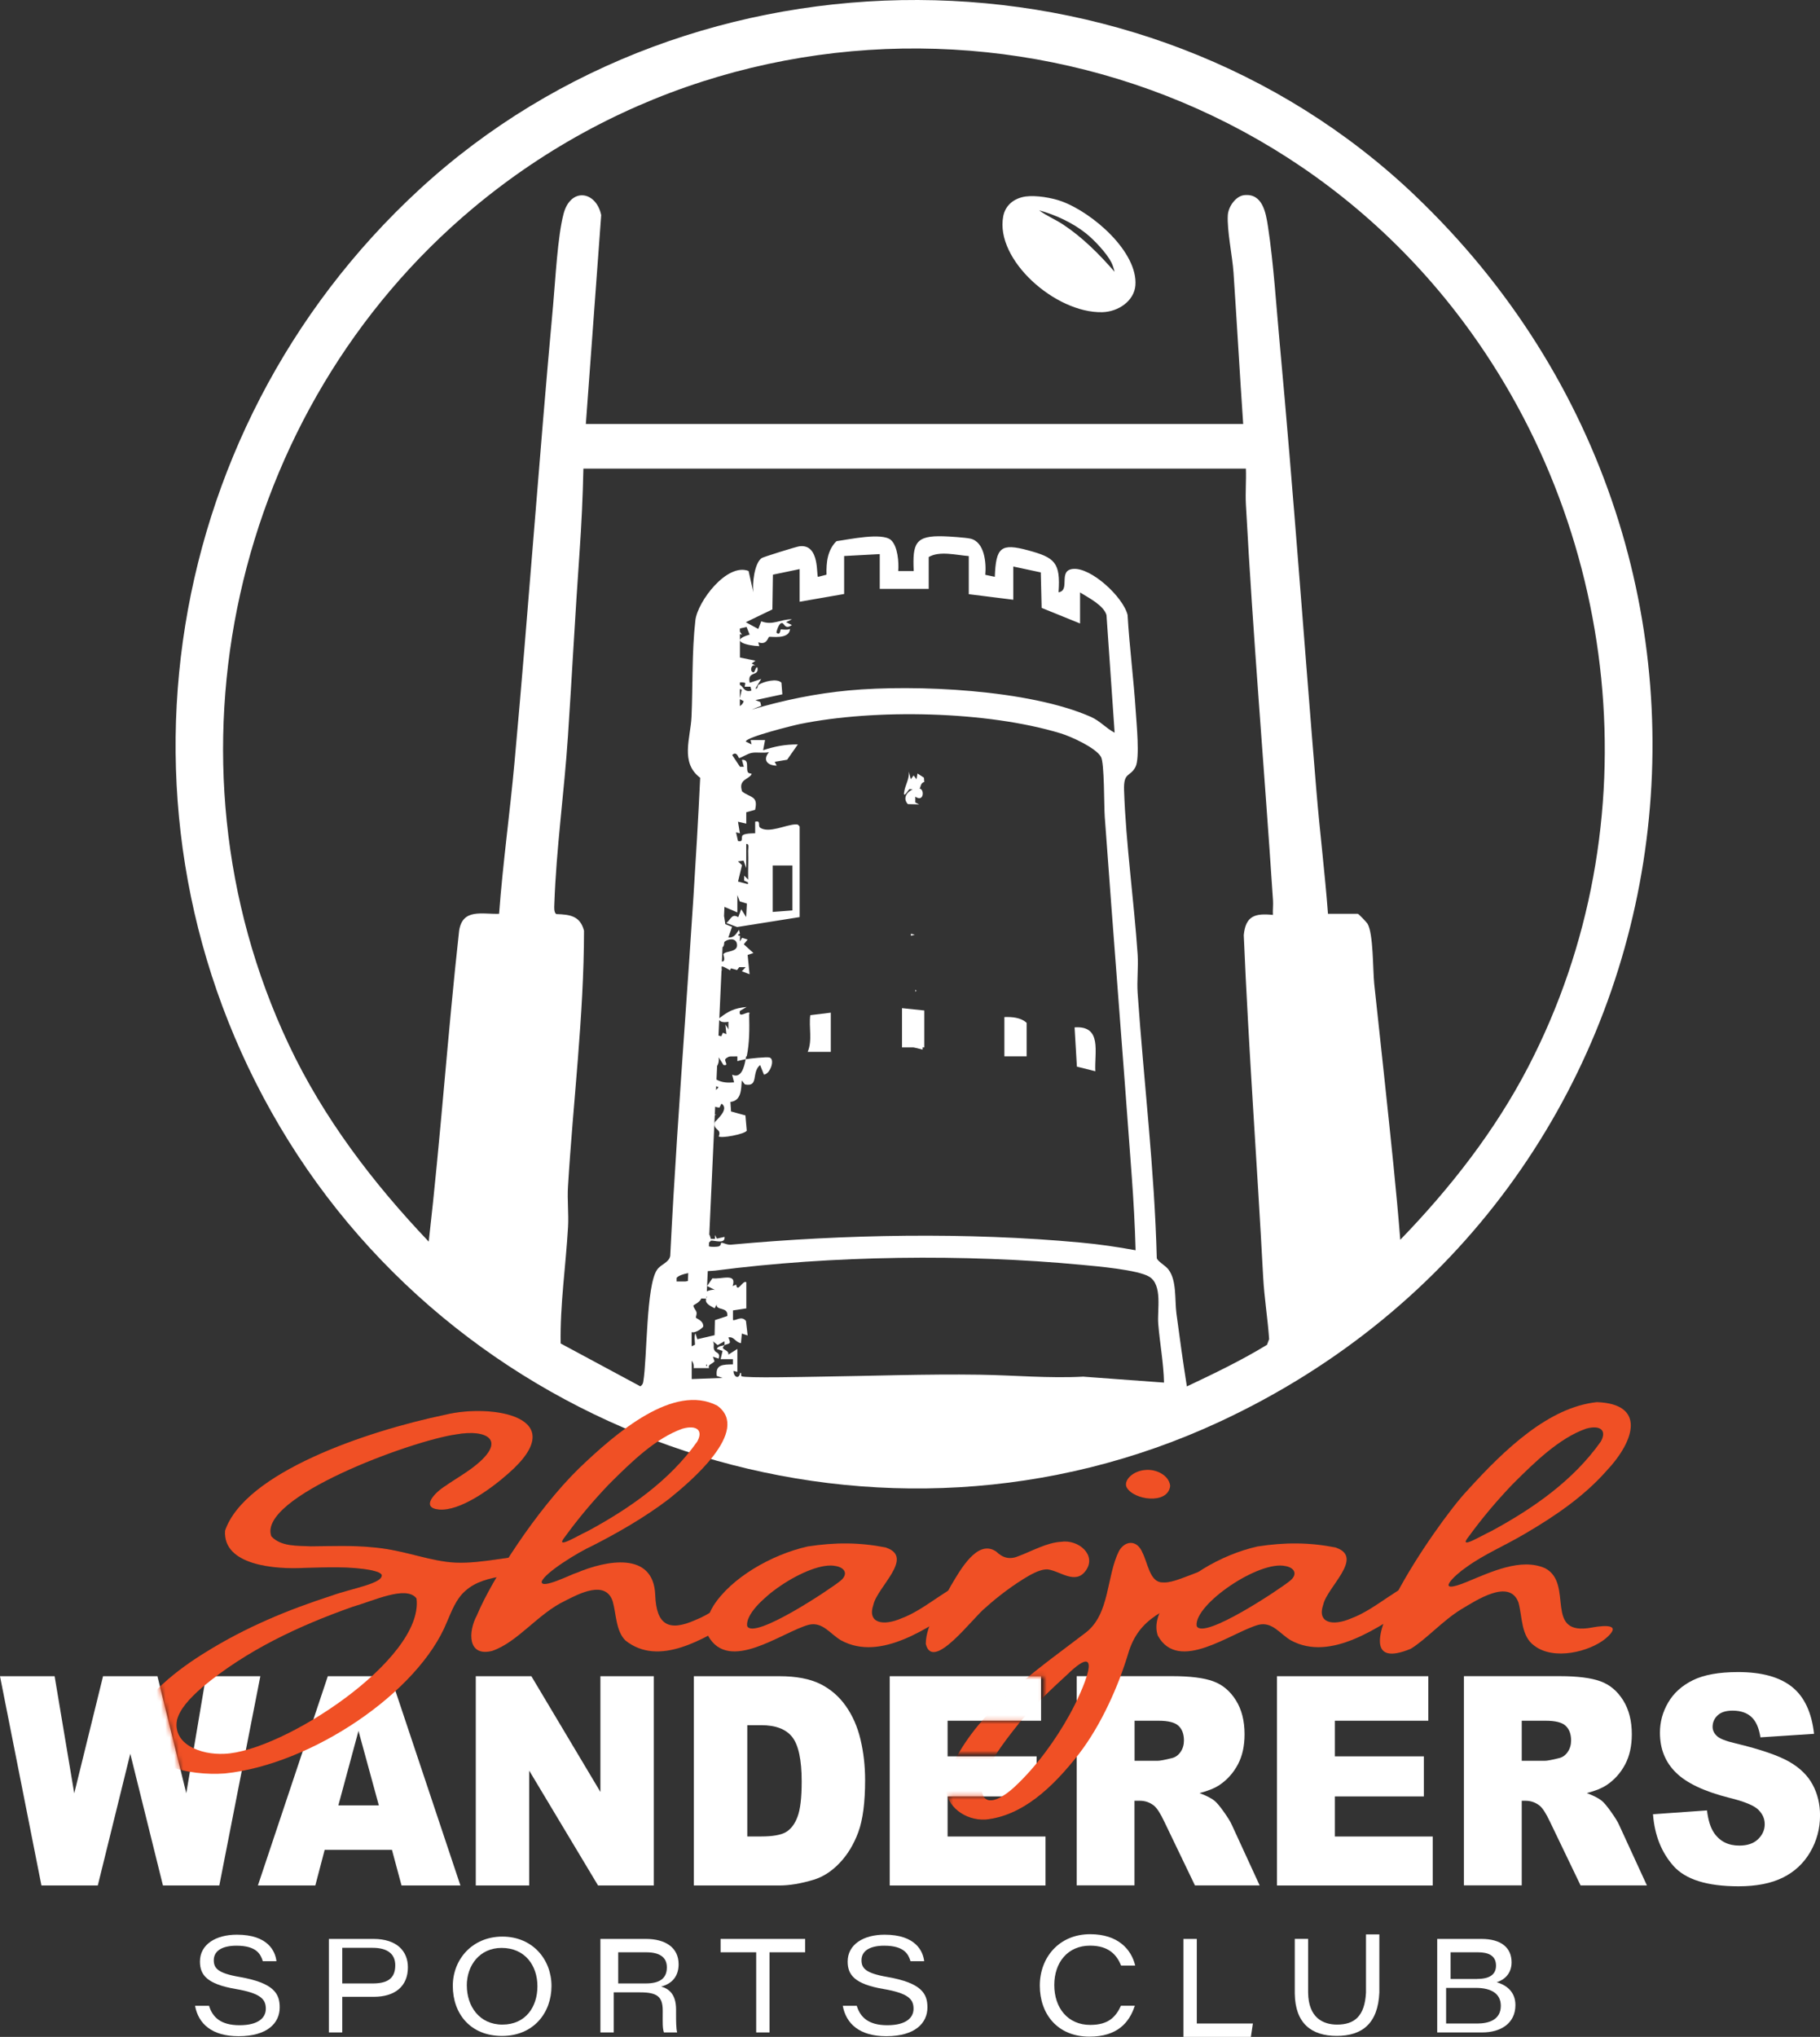 <?xml version="1.0" encoding="UTF-8"?>
<svg id="Layer_2" data-name="Layer 2" xmlns="http://www.w3.org/2000/svg" xmlns:xlink="http://www.w3.org/1999/xlink" viewBox="0 0 408.89 457.44">
  <rect x="0" y="0" width="408.89" height="457.44" fill="#333333" stroke="none"/>
  <defs>
    <style>
      .cls-1 {
        fill: #231f20;
      }

      .cls-2 {
        fill: #fff;
      }

      .cls-3 {
        mask: url(#mask);
      }

      .cls-4 {
        fill: #f05025;
      }
    </style>
    <mask id="mask" x="27.65" y="311.69" width="341.55" height="100.46" maskUnits="userSpaceOnUse">
      <g id="mask0_21_99" data-name="mask0 21 99">
        <path class="cls-2" d="M27.65,311.69v100.46h341.55v-100.46H27.65ZM29.22,386.77c.3-3,2.38-6.28,6.18-9.84l5.43,22.02c-7.76-1.76-11.87-6.09-11.61-12.18ZM225.94,394.03c-2.13,3.17-3.27,5.79-3.5,7.98.08.48.2.67.25.7l.13.63h-9.74v3l-1.05-.6c-.7-1.22-1.06-2.51-1.08-3.86-.03-3.01,1.31-5.66,2.69-8.01h12.31v.17-.02ZM234.51,383.64c-.95.98-1.85,1.92-2.67,2.82h-12.67l.08-.51c3.1-3.62,6.65-6.84,9.73-9.42h5.54v7.11Z"/>
      </g>
    </mask>
  </defs>
  <g id="Layer_1-2" data-name="Layer 1">
    <g>
      <polygon class="cls-2" points="204.65 209.7 205.52 209.92 204.65 210.14 204.65 209.7"/>
      <path class="cls-2" d="M230.44,44.13c2.34-.31,5.83.27,8.04,1.07,7.06,2.57,17.2,11.45,16.6,18.91-.28,3.43-3.77,5.91-7.45,6-10.52.24-24.1-11.78-22.24-21.54.47-2.45,2.4-4.08,5.06-4.44ZM250.41,61.05c-.16-.67-.42-1.52-.73-2.13-1.01-2.01-3.84-5.03-5.7-6.51-2.95-2.34-6.78-4.16-10.53-5.17,1.68,1.24,3.65,2.03,5.4,3.19,4.45,2.95,8.16,6.71,11.56,10.61Z"/>
      <path class="cls-2" d="M207.28,235.72l-3.46-.87-.43-7.37c5.22-.37,3.7,4.68,3.9,8.24Z"/>
      <path class="cls-2" d="M204.61,175.01l.65-.87.65.87.22-1.3,1.44.93.08.98c-.94.2-.74,1.34-1.16,1.58-.66.37-2.01-.1-2.21.05-.17.12-1.65,2.62-1.04.08.31-1.27,1.08-2.58.95-4.05l.43,1.73Z"/>
      <path class="cls-2" d="M206.89,177.21c.8.57.5,2.93-1.25,1.7v1.31s.86.43.86.43l-2.54-.06c-1.94-2.19,1.77-4.21,2.92-3.38Z"/>
      <path class="cls-2" d="M205.65,222.28c.28.14.28.29,0,.43v-.43Z"/>
      <path class="cls-2" d="M205.65,156.8c.28.14.28.29,0,.43v-.43Z"/>
      <g>
        <path class="cls-2" d="M163.65,228.44l4.66-.52c.07,3.12.09,6.24-.54,9.31l-4.12.03v-8.82Z"/>
        <path class="cls-2" d="M186.65,227.41v8.82h-5.19c1.1-2.59.22-5.52.58-8.24l4.61-.57Z"/>
        <path class="cls-2" d="M230.65,237.23h-5v-8.82c1.73-.06,3.69.09,5,1.3v7.52Z"/>
        <polygon class="cls-2" points="207.65 226.93 207.65 235.23 202.65 235.23 202.65 226.41 207.65 226.93"/>
        <path class="cls-2" d="M246.08,240.58l-4.14-1.04-.52-8.81c6.25-.45,4.43,5.6,4.66,9.85Z"/>
      </g>
      <path class="cls-2" d="M317.8,43.81c-61.17-58.19-161.75-58.21-223.57-1.27-59.48,54.78-72.45,144.54-29.4,213.69,43.27,69.51,133.73,98.07,209.07,63.11,108.73-50.44,130.75-192.91,43.89-275.53ZM154.54,287.7c-.19.03-.38.06-.57.09h-1.96v-.81c.44-.5,1.43-.84,2.61-1.07l-.08,1.79ZM243.5,309.16c-7.8.43-15.69-.32-23.42-.43-12.18-.18-24.38.29-36.47.45-2.33.03-16.3.35-17.02-.11-.21-.14.1-.83-.29-.76-.3,1.62-1.52.86-1.51-.43l.87.22v-5.16s-2.03,1.29-2.03,1.29c.19-.9-1.1-1.06-1.2-1.5-.06-.25.31-.52.33-.66-.55.24-1.34.11-1.73.87l1.3.45-.43,1.85h2.76v1.17c-2.18.05-3.97-.03-3.63,2.6l1.3.44-6.93.26v-4.12c.28.35.52.81.43,1.66h3.46c-.29-.81.51-.79,1.24-1.51l-.37-1.05,1.3.43c.41-1.37-.53-1.25-.86-1.73-.56-.8.04-1.35-.44-2.16l1.08.85,1.52-.86c0,.28.04.59,0,.87,1.04-.45,1.63-.12.87-1.73,1.3-.27,1.48,1.03,2.83,1.29l.21-2.16,1.3.43-.38-3.27c-1-1.26-2.38.05-2.92-.2v-2.16l3-.45v-5.88c-.84-.53-1.98,2.54-2.28.54l-.8.32c1.02-3.04-2.44-1.47-4.54-1.74l-1.19,1.74,1.76.87c-.71-.12-1.25.1-1.82.31l.21-4.54c.8-.05,1.42-.07,1.67-.11,26.18-3.4,56.06-3.78,82.39-1.29,3.41.32,12.58,1.11,15.12,2.66,3.04,1.86,1.77,7.42,2.02,10.55.35,4.4,1.21,8.8,1.3,13.23l-17.98-1.32ZM156.35,295.92c-.08-.13.25-.73.13-1.22-.11-.48-.68-.97-.7-1.5,0-.14,1.43-.67,1.77-1.59l1.09.05c-.33,1.06.9,1.59,1.92,2.16l.44-.86c-.11,1.49,2.64.39,2.4,2.6l-2.78.91-.08,3.39-3.87.9-.43-1.3c-.36.53-.04,2.42-.11,2.52-.09.13-.5.2-.75.37v-3.17c1.1.24,2.61-1.11,2.62-1.28.02-1.38-1.48-1.69-1.65-1.99ZM158.71,291.54l.02-.35.13.04c-.07.11-.1.21-.14.31ZM158.65,306.83v-.43c.28.14.28.29,0,.43ZM162.75,277.78l-1.69.39-.42-.82v.88h-.93l-.28-.91s-.05.01-.08.02l1.23-26.86.42-.23-.41.1.08-1.81c.27.1.57.18.96.21l.46-.89c1.97,1.22-1.43,3.88-1.51,4.2-.47,1.79,1.65,1.38.89,3.14.46.52,5.82-.48,6.3-1.27l-.3-3.43-3.23-.89-.14-2.14c2.49-.28,2.4-2.84,2.55-4.82l.7.88c3.23.66,1.39-2.67,3.42-4.35l.86,2.16c1.45-.16,2.56-3.51,1.24-3.85-.68-.17-4.43.23-5.35.39-.31,1.74-.99,4.43-3.03,3.47l.43,1.73c-1.46.11-2.72.07-3.95-.63l.14-3.04c.3-.52.46-1.11.35-1.96l1.09,1.73c1.3.22.13-.84.41-1.32.17-.29,1.03-.7,1.4-.77.34-.07,1.3-.08,1.3-.08v1.3s1.14-.31,1.87-.44c.6-3.41.03-7.12.87-10.4-.56-.43-2.55,1.39-2.17-.44l1.51-.88c-2.8.26-4.06.93-6.13,2.51l.48-10.5c.06-.2.09-.43.03-.67l.02-.47c.53.06,1.58.71,1.92.9.06-.13-.01-.39.22-.44l1.32.37.48-.65h1.45l-.86.93,1.73.66-.43-4.33,1.3-.43-2.16-1.96.86-1.07-1.25-.39-.48.81c-.05-.42.05-.88,0-1.3,0-.02-.4.07-.43-.22l.43-.22-.22-.87c-.61.9-1.1,1.85-2.39,1.73l.84-2.39-1.51-.6-.27-1.73h-.03s.1-2.16.1-2.16l2.9,1.25v-3.9l.55,1.43,1.59.48-.16,3.04-1.11-1.77-.67,1.78c-1.42-.83-1.57.35-2.66,1.32l2.41.9,14.04-2.23v-20.34c-.33-.43-.38-.49-.89-.48-2.08.02-6.01,2.08-7.98.74-.6-.41.29-1.7-1.12-1.34v2.6s-2.1-.04-2.74.39c-.6.41.29,1.69-1.12,1.34l-.44-1.95.87.22-.43-2.6,1.86.43v-2.56l1.98-.54c.76-3.18-1.05-2.68-2.91-4.12-.93-2.73,1.46-2.66,2.11-3.85.17-.32-.64-.04-.85-.54-.42-.96.42-2.86-1.31-2.71l.43,1.55h-.86l-1.75-2.63c1.01-1.03,1.42.67,1.53.67.44-.01,1.8-.94,2.81-1.15,1.2-.24,2.64.12,3.91-.17-1.44,1.76-.39,2.98,1.74,3.03l-.44-.86,2.79-.47,2.41-3.44c-2.87,0-5.07.4-7.8,1.3l.43-2.28h-3.25l.22.98-1.3-.65c0-.97,10.57-3.6,12.12-3.92,16.93-3.46,42.06-2.95,58.64,2.09,2.31.7,7.86,3.21,9.04,5.27.79,1.38.67,10.99.85,13.46,1.95,26.91,4.1,53.76,6.06,80.66.41,5.54.72,11.13.87,16.69-4.07-.75-8.23-1.35-12.36-1.73-25.47-2.36-53.02-1.86-78.48.47-.98.09-1.62-.39-2.2-.43-.22-.01.02.75-.81.86-.29.04-1.42.15-2.02-.06l.04-.84.43-.43c.74-.1,3.3.87,3.04-.87ZM160.86,244.8l.04-.88c.13.09.31.17.55.25l-.59.63ZM163.18,232.25l-.77-.32-.36.79-.63-.15.16-3.51c.46.74,1.88.53,3.07.16v3.47l-1.68-2.6.22,2.17ZM162.24,215.93s-.04,0-.06,0l.15-3.2c.53-.37.23-1.06.48-1.26.78-.63,2.48-.91,2.75.48.39,2-2.59,1.51-3.05,2.35-.04.07.62,1.64-.27,1.64ZM168.08,197.53l-.88-.88-.02,1.11.87.41-.02.39-2.22-.58.89-3.69-.91-.84,1.26-.18.6,1.7v-5.43c.77-.11.42,1.01.44,1.55.08,2.14-.06,4.31,0,6.45ZM173.6,204.8v-10.43h4.43v10.09l-4.43.34ZM166.22,141.82v-.67l1.51-.35.69,1.72c-4.9,1.43-.33,2.53,2.16,2.59l-.22-.86c1.94.69,2.13-1.05,2.43-1.22.24-.14,4.6.7,4.69-1.79-.47.32-2,.06-2.09.12-.07.05-.08,1.43-.93.74-.1-.08.48-2.09,1.09-2.15.68-.26.66,1.64,2.36.42l-1.3-.64,1.3-.64c-2.56-.06-4.27,1.45-6.88.44l-.67,1.72-2.8-1.51,5.97-2.88.12-7.8,6-1.25v7.33l10-1.74v-8.53l8-.43v7.81h11v-7.15c2.46-1.45,6.22-.42,9-.22v8.56l10,1.25v-7.46l6.18,1.32.19,7.97,8.63,3.5v-6.97c1.88,1.18,5.27,2.86,5.94,5.07l1.83,26.43c-1.92-1-3.28-2.64-5.3-3.54-13.85-6.14-39.41-7.35-54.46-5.95-7.41.69-14.7,2.2-21.8,4.31l2.16-.86-.21-.85-1.09-.43,6.05-1.3-.21-2.61c-.99-1.06-3.95-.26-5.1.45-.4.25-.08,1.02-.73.86l1.29-2.15-2.58.86c-.63-2.8,2.21-1.3,1.72-3.45-.56-.25-.46,1.81-1.29.86-.24-.28-.14-1.59.86-1.3l-.86-.43.86-.64-3.49-.72v-5.26l.47.16-.47-.71ZM167.46,153.41l-.17.81h1.32s.21.87.21.87c-1.74.56-1.92-1.18-2.59-1.23v-.61c.54-.02,1.05.01,1.24.17ZM166.65,154.88l-.43,1.95v-2.09l.43.15ZM167.09,157.46c-.14.5-.46.87-.87,1.11v-1.55l.87.45ZM285.96,205.47c-4.06-.41-6.11.24-6.53,4.54,1.08,25.64,3,51.21,4.36,76.82.25,4.6,1.02,9.29,1.34,13.9l-.48,1.29c-5.78,3.52-11.88,6.45-18,9.34-.86-5.41-1.62-10.89-2.34-16.33-.42-3.18.1-7.4-1.79-9.92-.69-.92-2.55-1.89-2.63-2.59-.51-19.85-2.92-39.66-4.3-59.47-.2-2.87.19-5.8,0-8.67-.82-12.11-2.64-24.84-3.05-36.87-.15-4.24,1.35-2.92,2.57-5.28,1.01-1.96.22-9.81.05-12.52-.46-7.18-1.41-14.4-1.83-21.6-.98-4.02-8.19-10.73-12.27-10.34-3.45.33-.49,4.83-3.24,5.24.48-6.72-.87-7.8-6.85-9.42-6.12-1.65-7.22-.7-7.47,5.95l-2.14-.45c.24-2.65-.14-7.42-3.37-8.13-1.09-.24-4.68-.48-5.99-.52-6.4-.2-7,1.56-6.72,7.81h-3.48c.17-1.94-.11-5.6-1.62-6.96-1.98-1.78-9.51-.12-12.25.24-2.05,2.02-2.31,4.82-2.24,7.53l-1.89.49c-.46.02.51-7.52-4.23-6.86-.72.1-8.09,2.39-8.45,2.64-1.66,1.18-2.12,5.77-1.87,7.68l-1.07-4.78c-4.85-1.89-11.46,6.86-11.95,11.07-.81,7.05-.56,14.62-.87,21.69-.21,4.75-2.61,10.28,1.95,13.68-1.7,35.74-4.96,71.57-6.73,107.38-.28,1.51-2.09,1.85-2.96,3.11-2.47,3.56-2.21,19.79-3.09,25.11-.08.51-.24.77-.66,1.07l-17.91-9.63c-.15-8.72,1.16-17.44,1.66-26.14.17-3.02-.2-6.1-.01-9.13,1.16-19.11,3.58-38.31,3.6-57.42-.87-3.36-3.17-3.63-6.24-3.74-.55-.38-.46-1.56-.43-2.2.43-12.56,2.23-25.2,3.06-37.75.91-13.72,1.63-27.48,2.6-41.22.44-6.26.74-12.61.87-18.87h148.84c.1,2.66-.14,5.36,0,8.02,1.59,29.63,4.14,59.32,6.09,88.94.07,1.08-.08,2.2-.02,3.28ZM314.59,278.41c-.44-5.55-.96-11.12-1.52-16.67-1.37-13.56-2.86-27.13-4.32-40.71-.34-3.13-.17-11.42-1.54-13.62-.2-.32-1.99-2.19-2.15-2.19h-6.71c-.69-9.18-1.83-18.34-2.59-27.5-2.78-33.47-5.15-67.01-8.24-100.46-.78-8.4-1.39-18.16-2.65-26.37-.47-3.09-1.2-7.48-5.3-7.07-1.96.19-3.6,2.61-3.72,4.47-.22,3.45,1.03,9.21,1.28,12.94.76,11.33,1.4,22.67,2.17,33.99h-147.68l3.45-46.93c-1.17-5.44-6.87-6.25-8.45-.29-1.36,5.14-1.84,14.91-2.36,20.59-3.14,34.17-5.55,68.47-8.67,102.63-1.03,11.33-2.62,22.65-3.46,34-3.84.13-8.21-1.26-8.98,3.8-2.58,23.27-4.16,46.57-6.83,69.82-12.53-13.17-23.68-27.78-31.47-44.31-30.28-64.21-12.63-142.57,41.44-187.8C172.96-9.02,273.72,1.45,326.94,69.89c37.38,48.08,44.63,115.34,16.4,169.71-7.46,14.37-17.52,27.23-28.74,38.82Z"/>
      <path class="cls-1" d="M100.43,333.44c1.66-1.13,3.61-2.28,5.32-3.52,8.73-6.39,3.74-9.07-3.33-7.77-9.96,1.4-44.67,14.14-41.45,22.88,2.19,2.35,5.82,2.08,8.88,2.24,4.33-.03,9.24-.24,13.75.21,6.38.51,11.23,2.52,16.52,3.24,5.91.87,12.61-.97,18.58-1.38,5.02-.32,6.15,1.41,3.71,2.62-5.51,2.38-13.26,1.1-17.94,5.39-2,1.78-2.97,4.41-4.05,6.9-6.38,15.87-30.52,32.05-49.9,34.03-7.76.57-20.16-1.6-19.74-11.25.56-5.74,9.67-12.47,15.42-15.98,9.03-5.62,18.46-9.53,28.42-12.74,4.18-1.54,11.72-2.73,11.11-4.7-.53-.59-1.38-.73-2.32-.97-4.79-.92-10.14-.63-15.08-.52-6.32.35-18.33-.49-17.77-8.38,4.49-13.04,31.64-22.31,49.46-26.02,10.32-2.54,28.95.35,14.12,13.26-3.97,3.51-10.87,8.47-15.55,8.03-4.21-.41-.88-3.89,1.6-5.39l.25-.17h-.02ZM93.48,358.86c-2.38-2.78-9.43.6-14.41,2.05-12.03,4.27-23.59,9.68-33.49,17.9-3.25,2.84-5.21,5.12-5.82,7.52-.94,5.38,5.3,7.81,10.64,7.54,13.08-.49,44.88-21.23,43.17-34.86l-.08-.13-.02-.02Z"/>
      <path class="cls-1" d="M256.55,348.44c1.35,2.44,1.7,6.89,4.6,6.93,2.85.33,8.41-3.03,11.97-3.38,1.1-.16,4.41-.56,3.6,1.25-1.52,2.05-4.55,3.27-6.9,4.46-7.76,3.76-13.95,5.41-16.36,13.69-2.17,7.2-6.05,16.01-11.06,22.5-6.01,7.73-12.83,13.95-21.02,14.75-4.61.22-8.81-3-8.84-7.11-.03-3,1.53-5.62,3.05-8.17,6.59-11.14,18.68-19.32,28.34-26.72,5.46-4.2,4.6-12.6,7.46-18.32,1.28-2.24,3.77-2.59,5.08-.08l.11.19h-.03ZM228.89,387.08c-3.41,4.27-7.9,9.92-8.32,14.94.45,4.14,4.55,1.97,7.57-.92,4.66-4.36,9.03-10.34,12.17-16.06,3.02-5.43,8.16-17.37-.52-8.98-3.57,3.25-7.32,6.84-10.64,10.68l-.27.32v.02ZM262.89,333.79c-.55,4.13-8.13,3.14-9.76.27-.8-1.49,1.27-3.79,4.35-3.95,2.24-.18,5.07,1.13,5.41,3.47v.21Z"/>
      <path class="cls-2" d="M0,376.44h12.27l4.41,26.31,6.47-26.31h12.22l6.48,26.28,4.43-26.28h12.21l-9.22,47h-12.66l-7.34-29.59-7.3,29.59h-12.66L0,376.44Z"/>
      <path class="cls-2" d="M88.05,415.44h-15.11l-2.1,8h-12.9l15.71-47h14.09l15.7,47h-13.23l-2.15-8h-.02ZM85.11,405.44l-4.57-16.72-4.52,16.72h9.09Z"/>
      <path class="cls-2" d="M106.89,376.44h12.49l15.51,25.99v-25.99h12v47h-12.53l-15.47-25.8v25.8h-12v-47Z"/>
      <path class="cls-2" d="M155.9,376.44h19.19c3.78,0,6.83.58,9.17,1.73,2.32,1.15,4.25,2.81,5.77,4.97,1.52,2.16,2.62,4.66,3.3,7.53s1.03,5.9,1.03,9.11c0,5.02-.51,8.91-1.53,11.69-1.03,2.77-2.43,5.08-4.24,6.96-1.8,1.88-3.75,3.11-5.82,3.73-2.83.85-5.39,1.28-7.7,1.28h-19.19v-46.98l.02-.02ZM167.89,387.45v24.98h3.08c2.63,0,4.49-.33,5.6-.98,1.11-.66,1.99-1.79,2.6-3.43.63-1.64.94-4.28.94-7.94,0-4.84-.71-8.16-2.11-9.96-1.4-1.79-3.74-2.68-6.98-2.68h-3.14l.02.02Z"/>
      <path class="cls-2" d="M199.89,376.44h34v10h-21v8h20v9h-20v9h22v11h-35v-47Z"/>
      <path class="cls-2" d="M241.89,423.45v-47.02h21.52c3.98,0,7.04.38,9.15,1.15,2.12.77,3.81,2.2,5.11,4.28,1.3,2.08,1.94,4.62,1.94,7.62,0,2.61-.49,4.86-1.49,6.75-1,1.89-2.36,3.43-4.08,4.6-1.11.75-2.61,1.36-4.54,1.86,1.53.58,2.66,1.15,3.37,1.73.47.38,1.17,1.2,2.07,2.47.9,1.27,1.5,2.23,1.8,2.92l6.26,13.61h-14.54l-6.88-14.31c-.87-1.85-1.65-3.05-2.33-3.61-.93-.72-1.98-1.09-3.15-1.09h-1.22v19h-12.98l-.02.02ZM254.92,395.44h5.12c.55,0,1.62-.2,3.22-.6.8-.18,1.46-.65,1.97-1.39.51-.74.76-1.6.76-2.57,0-1.43-.4-2.52-1.21-3.29-.8-.77-2.32-1.15-4.54-1.15h-5.34v9h.03Z"/>
      <path class="cls-2" d="M286.89,376.44h34v10h-21v8h20v9h-20v9h22v11h-35v-47Z"/>
      <path class="cls-2" d="M328.89,423.45v-47.02h21.52c3.98,0,7.04.38,9.15,1.15,2.12.77,3.81,2.2,5.11,4.28,1.3,2.08,1.94,4.62,1.94,7.62,0,2.61-.49,4.86-1.49,6.75-1,1.89-2.36,3.43-4.08,4.6-1.11.75-2.61,1.36-4.54,1.86,1.53.58,2.66,1.15,3.37,1.73.47.38,1.17,1.2,2.07,2.47.9,1.27,1.5,2.23,1.8,2.92l6.26,13.61h-14.9l-6.88-14.31c-.87-1.85-1.65-3.05-2.33-3.61-.93-.72-1.98-1.09-3.15-1.09h-.86v19h-12.98l-.02.02ZM341.91,395.44h5.12c.55,0,1.62-.2,3.22-.6.8-.18,1.46-.65,1.96-1.39.51-.74.76-1.6.76-2.57,0-1.43-.4-2.52-1.21-3.29-.8-.77-2.32-1.15-4.54-1.15h-5.34v9h.03Z"/>
      <path class="cls-2" d="M371.35,407.44l12.15-.86c.27,2.22.8,3.92,1.61,5.08,1.31,1.89,3.19,2.82,5.65,2.82,1.83,0,3.22-.48,4.22-1.44.99-.97,1.49-2.08,1.49-3.35s-.47-2.28-1.41-3.24c-.94-.95-3.11-1.86-6.54-2.7-5.6-1.41-9.6-3.3-11.98-5.65-2.41-2.35-3.61-5.33-3.61-8.98,0-2.4.61-4.65,1.85-6.77,1.24-2.13,3.08-3.79,5.55-5.01,2.47-1.22,5.87-1.83,10.17-1.83,5.29,0,9.31,1.11,12.09,3.32,2.77,2.21,4.43,5.73,4.96,10.55l-12.04.79c-.33-2.09-.99-3.62-2.02-4.57-1.03-.95-2.44-1.43-4.24-1.43-1.49,0-2.6.35-3.36,1.06-.75.71-1.13,1.57-1.13,2.59,0,.75.31,1.41.92,2,.59.62,2.03,1.19,4.29,1.71,5.58,1.35,9.59,2.73,12,4.11,2.41,1.38,4.18,3.11,5.27,5.16,1.1,2.05,1.66,4.35,1.66,6.89,0,2.98-.74,5.73-2.21,8.25-1.47,2.52-3.52,4.43-6.15,5.73-2.63,1.3-5.94,1.95-9.96,1.95-7.04,0-11.9-1.52-14.61-4.57-2.71-3.05-4.24-6.92-4.6-11.61h-.02Z"/>
      <g class="cls-3">
        <g>
          <path class="cls-4" d="M100.43,333.44c1.66-1.13,3.61-2.28,5.32-3.52,8.73-6.39,3.74-9.07-3.33-7.77-9.96,1.4-44.67,14.14-41.45,22.88,2.19,2.35,5.82,2.08,8.88,2.24,4.33-.03,9.24-.24,13.75.21,6.38.51,11.23,2.52,16.52,3.24,5.91.87,12.61-.97,18.58-1.38,5.02-.32,6.15,1.41,3.71,2.62-5.51,2.38-13.26,1.1-17.94,5.39-2,1.78-2.97,4.41-4.05,6.9-6.38,15.87-30.52,32.05-49.9,34.03-7.76.57-20.16-1.6-19.74-11.25.56-5.74,9.67-12.47,15.42-15.98,9.03-5.62,18.46-9.53,28.42-12.74,4.18-1.54,11.72-2.73,11.11-4.7-.53-.59-1.38-.73-2.32-.97-4.79-.92-10.14-.63-15.08-.52-6.32.35-18.33-.49-17.77-8.38,4.49-13.04,31.64-22.31,49.46-26.02,10.32-2.54,28.95.35,14.12,13.26-3.97,3.51-10.87,8.47-15.55,8.03-4.21-.41-.88-3.89,1.6-5.39l.25-.17h-.02ZM93.48,358.86c-2.38-2.78-9.43.6-14.41,2.05-12.03,4.27-23.59,9.68-33.49,17.9-3.25,2.84-5.21,5.12-5.82,7.52-.94,5.38,5.3,7.81,10.64,7.54,13.08-.49,44.88-21.23,43.17-34.86l-.08-.13-.02-.02Z"/>
          <path class="cls-4" d="M173.57,354.48c3.1,1.68-6.46,8.23-8.07,9.17-7.49,4.51-17.47,10.72-24.96,4.79-2.19-2.11-2.1-6.08-2.88-8.79-1.58-4.89-7.55-1.76-10.71-.14-6.12,2.9-10.65,9.33-16.42,11.26-5.54,1.35-5.36-4.36-3.39-8,3.33-8.01,13.31-23.56,22.85-32.92,8.62-8.28,21.41-19.2,31.14-14.18,7.73,5.6-6.18,17.2-10.81,20.94-5.55,4.24-11.81,7.77-17.14,10.49-3.36,1.52-10.79,6.11-11.48,8.09-.19,1.87,6.69-1.67,7.88-1.98,6.52-2.75,17.28-4.97,17.63,5.05.25,6.65,3.02,8.23,8.98,5.58,6.46-2.54,11.01-8.6,17.32-9.41h.11l-.03.05ZM136.89,333.25c-3.79,3.98-6.88,7.66-9.93,11.84-2.49,3.09,2.58-.08,5.15-1.27,9.39-5.08,18.36-11.34,24.53-20.07,1.45-2.59-.22-3.78-3.3-2.9-5.97,2.08-11.54,7.52-16.19,12.15l-.25.27v-.02Z"/>
          <path class="cls-4" d="M199.14,347.59c6.3,2.22-2.03,8.79-2.92,12.8-1.41,4.06,2.05,4.9,6.32,3.05,5.69-2.11,10.92-7.65,16.96-9.31,4.9-.49-1.47,5.44-3,6.3-7.68,4.84-18.5,12.87-27.54,7.96-2.47-1.43-4.14-4.27-7.3-3.49-6.07,1.67-17.91,10.93-22.59,2.44-.8-2.21-.02-4.73,1.2-6.7,3.97-6.24,12.97-11.5,21.21-13.34,6.19-.95,11.64-.92,17.46.22l.22.06ZM167.89,365.24c1.63,2.98,18.58-8.31,20.9-10.2,1.88-1.51,1-2.97-.94-3.32-5.9-1.41-20.52,8.57-20,13.37l.05.13v.02Z"/>
          <path class="cls-4" d="M223.8,348.44c1.56,1.51,3.14,1.89,5.24.95,2.74-1.03,6.21-2.97,9.31-3.13,3.96-.62,8.12,3.01,5.57,6.49-2.33,3.22-5.74.06-8.54-.3-1.11-.06-2.49.44-4.29,1.46-3.3,1.92-6.71,4.46-9.62,7.08-2.85,2.2-11.9,14.64-13.48,8.2.03-4.57,3.58-9.06,5.66-13.1,2.16-3.65,5.91-10.34,10.01-7.74l.12.09h.02Z"/>
          <path class="cls-4" d="M256.55,348.44c1.35,2.44,1.7,6.89,4.6,6.93,2.85.33,8.41-3.03,11.97-3.38,1.1-.16,4.41-.56,3.6,1.25-1.52,2.05-4.55,3.27-6.9,4.46-7.76,3.76-13.95,5.41-16.36,13.69-2.17,7.2-6.05,16.01-11.06,22.5-6.01,7.73-12.83,13.95-21.02,14.75-4.61.22-8.81-3-8.84-7.11-.03-3,1.53-5.62,3.05-8.17,6.59-11.14,18.68-19.32,28.34-26.72,5.46-4.2,4.6-12.6,7.46-18.32,1.28-2.24,3.77-2.59,5.08-.08l.11.19h-.03ZM228.89,387.08c-3.41,4.27-7.9,9.92-8.32,14.94.45,4.14,4.55,1.97,7.57-.92,4.66-4.36,9.03-10.34,12.17-16.06,3.02-5.43,8.16-17.37-.52-8.98-3.57,3.25-7.32,6.84-10.64,10.68l-.27.32v.02ZM262.89,333.79c-.55,4.13-8.13,3.14-9.76.27-.8-1.49,1.27-3.79,4.35-3.95,2.24-.18,5.07,1.13,5.41,3.47v.21Z"/>
          <path class="cls-4" d="M300.2,347.59c6.3,2.22-2.03,8.79-2.92,12.8-1.41,4.06,2.05,4.9,6.32,3.05,5.69-2.11,10.92-7.65,16.96-9.31,4.9-.49-1.47,5.44-3,6.3-7.68,4.84-18.5,12.87-27.54,7.96-2.47-1.43-4.15-4.27-7.3-3.49-6.07,1.67-17.91,10.93-22.59,2.44-.8-2.21-.02-4.73,1.2-6.7,3.97-6.24,12.97-11.5,21.21-13.34,6.19-.95,11.64-.92,17.46.22l.22.06ZM268.89,365.24c1.63,2.98,18.58-8.31,20.9-10.2,1.88-1.51,1-2.97-.94-3.32-5.9-1.41-20.52,8.57-20.01,13.37l.05.13v.02Z"/>
          <path class="cls-4" d="M357.89,365.46c2.86-.48,6.66-.7,2.8,2.55-3.63,2.95-11.59,4.93-15.97,1.59-3.05-2.14-2.69-6.6-3.58-9.73-2.05-5.49-9.6-.37-12.87,1.55-4.13,2.52-7.98,6.85-11.34,8.87-18.75,7.71,5.82-28.32,12.72-35.55,8.52-9.42,18.39-18.72,29.11-19.85,10.92.38,8.71,8.49,2.1,15.5-5.08,5.73-11.54,10.12-18.1,13.96-4.77,2.84-9.27,4.66-13.36,7.63-2.64,1.79-7.45,6.38.09,3.3,5.52-2.27,12.23-5.49,17.66-3.08,6.58,3.49-.52,15.37,10.5,13.31l.25-.03v-.03ZM339.89,333.25c-3.79,3.98-6.88,7.66-9.93,11.84-2.49,3.09,2.58-.08,5.15-1.27,9.38-5.08,18.36-11.34,24.53-20.07,1.46-2.59-.22-3.78-3.3-2.9-5.98,2.08-11.54,7.52-16.19,12.15l-.25.27v-.02Z"/>
        </g>
      </g>
      <path class="cls-2" d="M46.96,450.44c.78,2.59,2.64,4.38,6.86,4.38s5.9-1.67,5.9-3.7c0-2.16-1.18-3.48-6.78-4.44-6.47-1.1-8.02-3.18-8.02-6.16,0-3.86,3.58-6.03,8.29-6.03,7.02,0,8.64,3.73,8.9,5.95h-3.07c-.46-1.51-1.36-3.48-5.91-3.48-3.1,0-5.1,1.09-5.1,3.26,0,1.78.88,2.92,5.8,3.76,7.77,1.36,9.01,3.79,9.01,6.84,0,3.48-2.73,6.47-9.24,6.47-6.01,0-9.04-2.8-9.78-6.84h3.13Z"/>
      <path class="cls-2" d="M73.89,435.44h10.02c5.29,0,7.73,2.78,7.73,6.38,0,4.24-2.88,6.62-7.65,6.62h-7.1v8h-3v-21.02.02ZM76.89,445.44h6.82c3.01,0,5.09-.87,5.09-4.08,0-2.49-1.67-3.92-5.09-3.92h-6.82v8Z"/>
      <path class="cls-2" d="M123.9,446.01c0,6.03-4.04,11.22-11.11,11.22s-11.06-4.95-11.06-11.25c0-5.93,4.36-11.06,11.14-11.06s11.03,5.12,11.03,11.09ZM104.88,445.91c0,4.59,2.77,8.77,7.99,8.77s7.87-3.98,7.87-8.61-2.77-8.61-8.05-8.61c-4.93,0-7.82,3.92-7.82,8.47l.02-.02Z"/>
      <path class="cls-2" d="M137.89,447.42v9.02h-3v-21h10.23c4.37,0,7.34,1.94,7.34,5.68,0,2.54-1.3,4.34-3.92,5.02,1.41.39,3.35,1.42,3.35,5.12v.92c0,1.6,0,3.38.24,4.26h-2.97c-.34-.91-.27-2.49-.27-4.26v-.68c0-3.08-1.25-4.06-5.05-4.06h-5.93l-.02-.02ZM138.89,445.44h6.16c3.19,0,4.77-1.14,4.77-3.62,0-2.24-1.57-3.38-4.66-3.38h-6.27v7Z"/>
      <path class="cls-2" d="M169.89,438.44h-8v-3h19v3h-8v18h-3v-18Z"/>
      <path class="cls-2" d="M192.48,450.44c.78,2.59,2.64,4.38,6.86,4.38s5.9-1.67,5.9-3.7c0-2.16-1.18-3.48-6.78-4.44-6.47-1.1-8.02-3.18-8.02-6.16,0-3.86,3.58-6.03,8.29-6.03,7.02,0,8.64,3.73,8.9,5.95h-3.07c-.46-1.51-1.36-3.48-5.91-3.48-3.1,0-5.1,1.09-5.1,3.26,0,1.78.88,2.92,5.8,3.76,7.77,1.36,9.01,3.79,9.01,6.84,0,3.48-2.73,6.47-9.24,6.47-6.01,0-9.04-2.8-9.78-6.84h3.13Z"/>
      <path class="cls-2" d="M254.95,450.45c-1.23,3.8-3.95,6.94-10.18,6.94-7.23,0-11.16-5.12-11.16-11.47s4.36-11.54,11.31-11.54c6.28,0,9.26,3.42,10.12,7.05h-3.16c-.95-2.32-2.69-4.48-6.99-4.48-5,0-8.03,3.76-8.03,8.85s3,8.95,8.07,8.95c4.1,0,5.73-1.77,6.92-4.32h3.1l.02.02Z"/>
      <path class="cls-2" d="M265.9,435.44h2.98v19h12.6l-.45,3h-15.15v-22.02l.02.02Z"/>
      <path class="cls-2" d="M293.89,435.36v12.15c.07,5.63,3.34,7.17,6.51,7.17,3.89,0,6.21-1.87,6.49-7.17v-13.08h3v13.05c-.3,6.96-3.87,9.74-9.58,9.74s-9.32-2.84-9.42-9.49v-12.3h3v-.08Z"/>
      <path class="cls-2" d="M322.85,435.44h9.98c4.47,0,6.77,2.01,6.77,5.26,0,2.63-1.75,3.99-3.35,4.47,1.87.53,4.21,1.9,4.21,5.12,0,4.2-3.41,6.15-7.43,6.15h-10.14v-21h-.03ZM331.89,444.42c2.85,0,4.21-1.04,4.21-2.99,0-2.32-1.81-2.99-4.09-2.99h-6.12v6h6ZM324.89,454.44h6.99c2.57,0,5.3-.81,5.3-3.98,0-2.68-2.07-4.02-5.61-4.02h-6.68v8Z"/>
    </g>
  </g>
</svg>